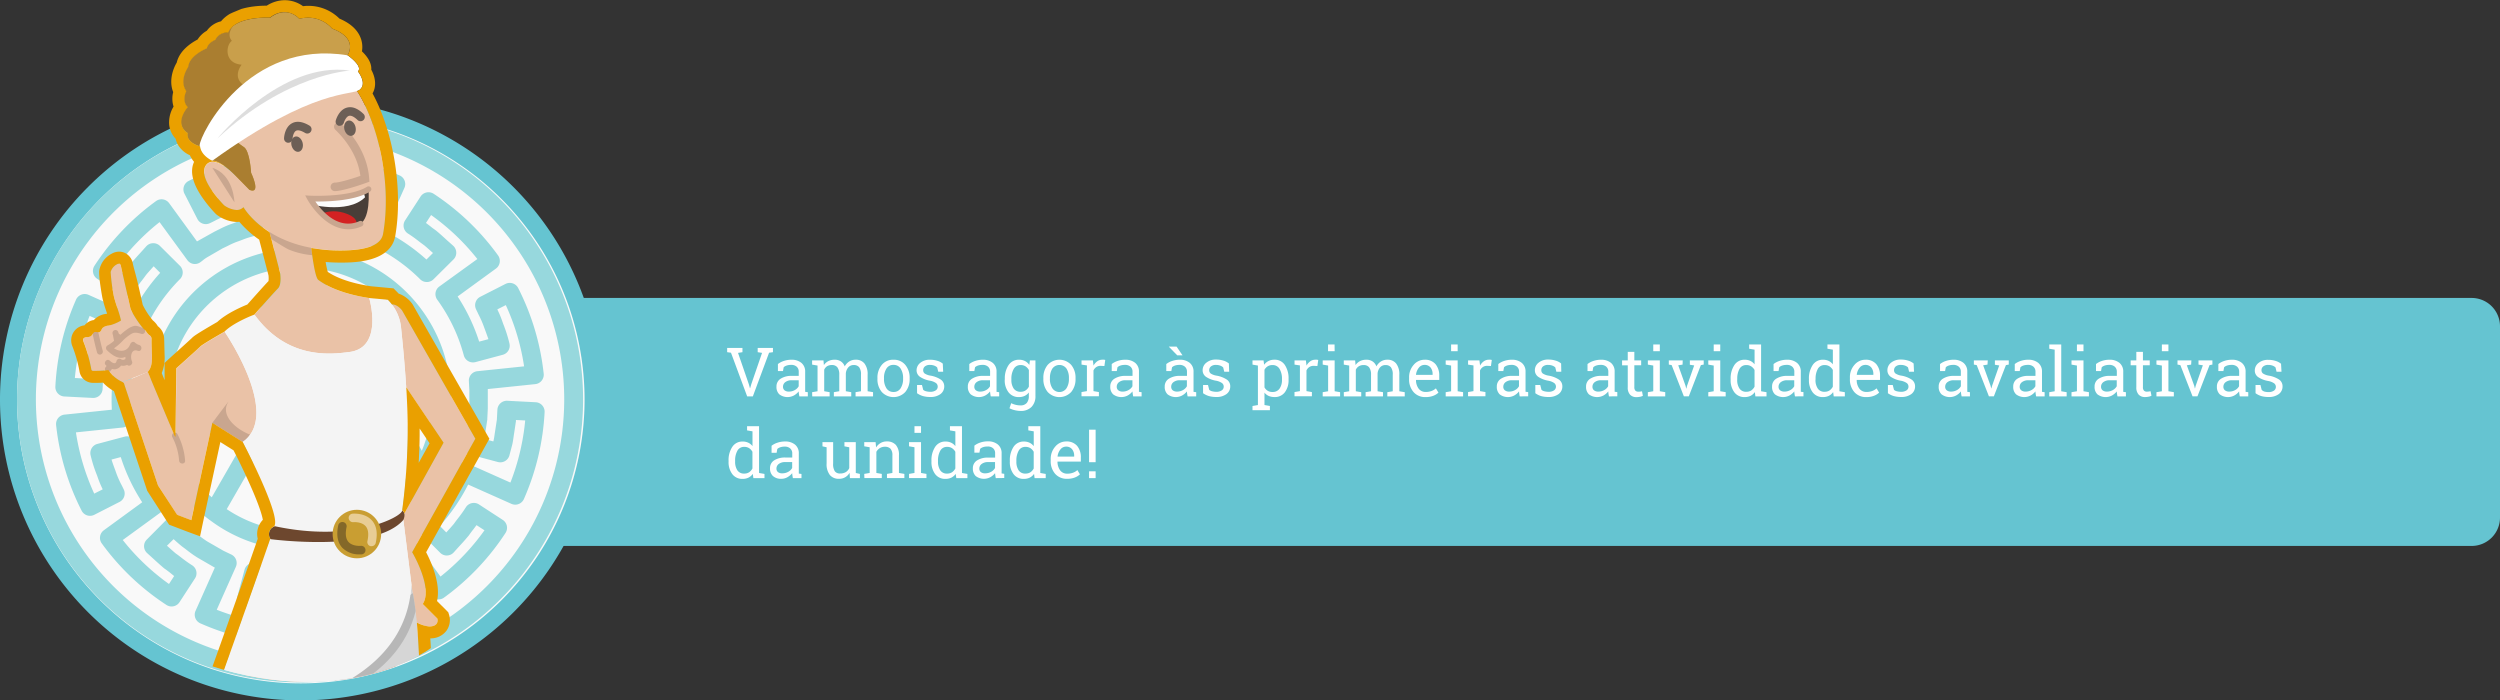 <svg id="Camada_1" data-name="Camada 1" xmlns="http://www.w3.org/2000/svg" xmlns:xlink="http://www.w3.org/1999/xlink" viewBox="0 0 881 246.82"><rect x="0" y="0" width="881" height="246.82" fill="#333333" stroke="none"/><defs><style>.cls-1{fill:none;}.cls-2{fill:#65c4d1;}.cls-3{fill:#f9f9f9;}.cls-4{fill:#97d8dd;}.cls-5{clip-path:url(#clip-path);}.cls-6{fill:#eac2a7;}.cls-7{fill:#c9a68f;}.cls-8{fill:#d6aa8b;}.cls-9{fill:#d6d6d6;}.cls-10{fill:#c99f4b;}.cls-11{fill:#6d5f56;}.cls-12{fill:#493e38;}.cls-13{clip-path:url(#clip-path-2);}.cls-14{fill:#fcfcfc;}.cls-15{fill:#d32222;}.cls-16{fill:#f4f4f4;}.cls-17{clip-path:url(#clip-path-3);}.cls-18{fill:#b7b7b7;}.cls-19{fill:#6d472e;}.cls-20{fill:#c99e32;}.cls-21{clip-path:url(#clip-path-4);}.cls-22{fill:#aa7e30;}.cls-23{fill:#fff;}.cls-24{fill:#ddd;}.cls-25{fill:#846829;}.cls-26{fill:#e8cd95;}.cls-27{fill:#eaa000;}</style><clipPath id="clip-path"><path class="cls-1" d="M151.82,228.4s-31.17,23.68-83.39,4.23S16.22,63.71,16.22,63.71c-.54,1.42,33.23-44.54,45.58-48.34C65.44,14.25,84.3-.38,100.33,0c22.29.54,48,16.32,48,31.31,0,23,27.87,126.38,27.87,126.38s11.71,45.33,5.86,48.78"/></clipPath><clipPath id="clip-path-2"><path class="cls-1" d="M109.28,70c-.25-.26,14.81.94,20.56-3.29,0,0,1.13,11.45-4,12.71C120.55,80.67,114.46,78.55,109.28,70Z"/></clipPath><clipPath id="clip-path-3"><path class="cls-1" d="M117.8,239.53c3.5,6.94,28.09,8.4,30.13,9.05,0,0,.64-27.86-3.28-43.5S117.8,239.53,117.8,239.53Z"/></clipPath><clipPath id="clip-path-4"><path class="cls-1" d="M87.9,66.9c4.33,1.79.59-6,.59-6s-.41-7.8-2.61-9.12a31.79,31.79,0,0,1-4.82-3.94l11.09-7.6L122.44,19.5s4.18-5.83-5.39-9.42a11.36,11.36,0,0,0-11.58-3.44s-4.19-5-10.25-.41c0,0-12.18-.71-15,5.27A4.54,4.54,0,0,0,75.78,14s-2.54,1-3,3c0,0-6.17,2.43-6.55,6.54,0,0-3.36,4.71-.67,8.52,0,0-1.78,3.35.52,5.65,0,0-5.15,5.64,0,9.16,0,0-1.27,3.66,6.28,5.16l2.25,4.63s2.16-1,8.37,5.23Z"/></clipPath></defs><title>3-intro</title><path class="cls-2" d="M871,192.39H152V105H871a10,10,0,0,1,10,10v67.36A10,10,0,0,1,871,192.39Z"/><circle class="cls-3" cx="106" cy="140.82" r="103"/><path class="cls-2" d="M106,40.82a100,100,0,1,1-100,100,100,100,0,0,1,100-100m0-6a106,106,0,1,0,106,106,106.12,106.12,0,0,0-106-106Z"/><path class="cls-4" d="M105.74,41a99.74,99.74,0,1,0,99.74,99.74A99.73,99.73,0,0,0,105.74,41Zm0,192.82a93.09,93.09,0,1,1,93.09-93.08A93.08,93.08,0,0,1,105.74,233.82Z"/><path class="cls-4" d="M152.81,68.28a3.33,3.33,0,0,0-4.61,1l-5.43,8.37a3.32,3.32,0,0,0,1,4.65,42.72,42.72,0,0,1,3.73,2.66c.75.57,1.5,1.14,2.08,1.55,1,.85,2,1.75,3,2.65l-2.3,2.3a66.67,66.67,0,0,0-14.57-10l6.8-15.24a3.32,3.32,0,0,0-1.69-4.4,86.89,86.89,0,0,0-30.63-7.29,3.3,3.3,0,0,0-3.49,3.14l-.52,10a3.33,3.33,0,0,0,3.14,3.49l3.5.17,3.73.57,1.44.22c.72.1,1.44.21,2.07.35l.45.12-.87,3.25a67.61,67.61,0,0,0-17.61-1.42l-1.72-16.64a3.31,3.31,0,0,0-3.66-3,85.73,85.73,0,0,0-30.2,9,3.32,3.32,0,0,0-1.45,4.47l4.54,8.88A3.32,3.32,0,0,0,74,78.63c.67-.31,1.33-.63,2-1a34.31,34.31,0,0,1,4.75-2l.85-.32c1-.37,2-.73,2.93-1l.86,3.22c-.82.27-1.61.57-2.4.86l-.79.3a32.12,32.12,0,0,0-4.72,2c-.57.28-1.14.57-2,1L69.8,84.86l-.38.21L59.61,71.6a3.35,3.35,0,0,0-2.17-1.33,3.3,3.3,0,0,0-2.47.6,86.52,86.52,0,0,0-21.69,22.8,3.33,3.33,0,0,0,1,4.6l8.36,5.44a3.31,3.31,0,0,0,2.55.45,3.27,3.27,0,0,0,2.1-1.51q1.23-1.92,2.65-3.72c.58-.75,1.15-1.51,1.56-2.09.85-1,1.75-2,2.65-3l2.3,2.3a66.28,66.28,0,0,0-10,14.57L31.2,103.9a3.34,3.34,0,0,0-4.4,1.69,86.94,86.94,0,0,0-7.29,30.64,3.34,3.34,0,0,0,3.15,3.49l10,.51a3.3,3.3,0,0,0,3.49-3.14l.18-3.5.56-3.73c.09-.47.16-1,.22-1.44.11-.72.21-1.44.35-2.06l.12-.46,3.25.87a67.61,67.61,0,0,0-1.42,17.61l-16.64,1.73a3.33,3.33,0,0,0-3,3.65,86.8,86.8,0,0,0,9,30.21,3.34,3.34,0,0,0,1.94,1.65,3.28,3.28,0,0,0,2.53-.21l8.88-4.53a3.32,3.32,0,0,0,1.51-4.36c-.31-.66-.63-1.31-1-2a34.73,34.73,0,0,1-2-4.78l-.33-.88c-.37-1-.72-2-1-2.91l3.26-.87A65.78,65.78,0,0,0,50.11,177L36.6,186.86a3.32,3.32,0,0,0-.73,4.65,86.47,86.47,0,0,0,22.8,21.68,3.32,3.32,0,0,0,4.6-1l5.44-8.36a3.32,3.32,0,0,0-1.06-4.66c-1.28-.82-2.53-1.7-3.73-2.65-.74-.58-1.49-1.15-2.08-1.56-1-.85-2-1.75-3-2.65L61.18,190c.89.81,1.81,1.63,2.92,2.54.64.46,1.27.94,1.9,1.43a39.8,39.8,0,0,0,3.71,2.6L75.64,200l.08,0-6.81,15.27a3.29,3.29,0,0,0-.07,2.54,3.34,3.34,0,0,0,1.75,1.85A87,87,0,0,0,101.23,227h.17a3.33,3.33,0,0,0,3.32-3.16l.51-9.95a3.32,3.32,0,0,0-3.14-3.5l-3.49-.17-3.73-.57-1.44-.22c-.72-.1-1.44-.21-2.07-.35l-.46-.12.88-3.25a67.57,67.57,0,0,0,17.6,1.42l1.73,16.64a3.31,3.31,0,0,0,3.65,3,85.57,85.57,0,0,0,30.21-9,3.32,3.32,0,0,0,1.45-4.47l-4.54-8.88a3.32,3.32,0,0,0-4.35-1.51c-.67.31-1.33.64-2,1a34.31,34.31,0,0,1-4.75,2l-.85.32c-1,.37-2,.73-2.93,1.05l-.88-3.26A65.23,65.23,0,0,0,142,196.36l9.83,13.51a3.32,3.32,0,0,0,4.64.73,86.32,86.32,0,0,0,21.68-22.8,3.32,3.32,0,0,0-1-4.6l-8.36-5.44a3.32,3.32,0,0,0-2.55-.45,3.28,3.28,0,0,0-2.1,1.51,44,44,0,0,1-2.65,3.72c-.58.75-1.15,1.51-1.56,2.09-.85,1-1.75,2-2.66,3l-2.29-2.3a66.28,66.28,0,0,0,10-14.57l15.25,6.8a3.33,3.33,0,0,0,4.39-1.69,87,87,0,0,0,7.3-30.64,3.32,3.32,0,0,0-3.15-3.48l-10-.52a3.35,3.35,0,0,0-3.49,3.14l-.18,3.5-.57,3.73c-.08.48-.15,1-.22,1.44-.1.72-.2,1.44-.35,2.06l-.11.46-3.21-.86,0-.08a23.08,23.08,0,0,0,.41-2.35c.05-.37.1-.74.17-1.15l.51-3.27c0-.11,0-.22,0-.34l.17-3.48V137.1l16.7-1.73a3.33,3.33,0,0,0,3-3.66,86.8,86.8,0,0,0-9-30.21,3.32,3.32,0,0,0-4.47-1.44l-8.88,4.53a3.33,3.33,0,0,0-1.51,4.36c.31.66.63,1.31.95,2a34.73,34.73,0,0,1,2.05,4.78l.33.88c.37,1,.73,2,1.05,2.91l-3.26.87a66.08,66.08,0,0,0-7.59-15.91l13.5-9.83a3.31,3.31,0,0,0,1.33-2.17,3.37,3.37,0,0,0-.59-2.48A86.79,86.79,0,0,0,152.81,68.28Zm2,32.69a3.34,3.34,0,0,0-.73,4.64,59.31,59.31,0,0,1,9.37,19.64,3.35,3.35,0,0,0,4.07,2.36l9.64-2.58a3.31,3.31,0,0,0,2.39-3.9,48.49,48.49,0,0,0-2.17-6.87l-.26-.72a35.41,35.41,0,0,0-1.87-4.51l3-1.51a80.26,80.26,0,0,1,6.44,21.58l-16.46,1.71a3.33,3.33,0,0,0-3,3.48l.17,3.23v6.35l-.17,3.14-.47,3.05c-.07.43-.14.87-.2,1.31s-.16,1.18-.27,1.67l-.83,3.2a3.32,3.32,0,0,0,2.36,4l9.63,2.57a3.32,3.32,0,0,0,4.08-2.38l1-3.79c.2-.89.33-1.79.46-2.69.06-.43.12-.85.2-1.33l.62-4.11,0-.51,3.27.17a80.93,80.93,0,0,1-5.21,21.89l-15.11-6.74a3.36,3.36,0,0,0-2.55-.07,3.33,3.33,0,0,0-1.85,1.76,59.41,59.41,0,0,1-12.32,18,3.33,3.33,0,0,0,0,4.7l7.05,7.05a3.26,3.26,0,0,0,2.45,1,3.32,3.32,0,0,0,2.38-1.12l1.8-2c1.16-1.25,2.31-2.5,3.53-4,.5-.71,1-1.41,1.57-2.1.37-.49.74-1,1.11-1.48l2.8,1.82a79.87,79.87,0,0,1-15.5,16.3l-9.75-13.39a3.31,3.31,0,0,0-4.64-.73,59.12,59.12,0,0,1-19.64,9.37,3.34,3.34,0,0,0-2.36,4.07l2.58,9.64a3.33,3.33,0,0,0,3.91,2.39,50.12,50.12,0,0,0,6.89-2.18l.69-.26a33.42,33.42,0,0,0,4.51-1.86l1.51,3a80.26,80.26,0,0,1-21.58,6.44l-1.71-16.46a3.3,3.3,0,0,0-3.63-3,60.77,60.77,0,0,1-21.77-1.77,3.32,3.32,0,0,0-4.07,2.35l-2.58,9.64A3.32,3.32,0,0,0,84,213a3.37,3.37,0,0,0,2,1.54l3.79,1c.89.21,1.8.34,2.7.47l1.32.2,4.11.61.51,0-.17,3.27a80.77,80.77,0,0,1-21.88-5.21l6.73-15.11a3.31,3.31,0,0,0-1.59-4.35l-2.76-1.32-5.67-3.26a32,32,0,0,1-3-2.16c-.7-.54-1.41-1.08-1.92-1.43-1-.79-1.88-1.64-2.8-2.48-.68-.63-1.37-1.26-2.07-1.87a3.33,3.33,0,0,0-4.54.15l-7,7.06a3.33,3.33,0,0,0-1,2.44,3.36,3.36,0,0,0,1.12,2.39l1.95,1.77c1.27,1.16,2.53,2.32,4,3.56.71.5,1.4,1,2.1,1.56L61.37,203l-1.82,2.8a79.82,79.82,0,0,1-16.29-15.5l13.38-9.74A3.28,3.28,0,0,0,58,178.34a3.33,3.33,0,0,0-.59-2.48A59.34,59.34,0,0,1,48,156.22a3.32,3.32,0,0,0-4.06-2.35l-9.64,2.57a3.33,3.33,0,0,0-2.39,3.91,48.45,48.45,0,0,0,2.16,6.87l.27.71a34.77,34.77,0,0,0,1.86,4.51l-3,1.51a80.51,80.51,0,0,1-6.44-21.58l16.46-1.71a3.33,3.33,0,0,0,3-3.63A61.2,61.2,0,0,1,48,125.26a3.33,3.33,0,0,0-2.35-4.08L36,118.61a3.29,3.29,0,0,0-2.53.34,3.35,3.35,0,0,0-1.55,2l-1,3.79c-.2.89-.34,1.79-.47,2.69-.06.43-.12.85-.2,1.33l-.61,4.11,0,.51-3.26-.17a80.54,80.54,0,0,1,5.2-21.89l15.12,6.74a3.31,3.31,0,0,0,4.39-1.69,59.62,59.62,0,0,1,12.33-18,3.33,3.33,0,0,0,0-4.7l-7.05-7a3.34,3.34,0,0,0-4.84.14c-.59.67-1.19,1.32-1.8,2-1.15,1.25-2.3,2.51-3.52,4-.51.71-1,1.41-1.57,2.11-.37.48-.75,1-1.12,1.47l-2.79-1.82a79.87,79.87,0,0,1,15.5-16.3L66,91.64A3.35,3.35,0,0,0,68.15,93a3.3,3.3,0,0,0,2.47-.6l.77-.58A12.74,12.74,0,0,1,73,90.67l5.44-3.15c.64-.29,1.28-.6,1.91-.91a26.19,26.19,0,0,1,3.89-1.67l1-.37a34.11,34.11,0,0,1,4.82-1.52,3.32,3.32,0,0,0,2.54-4.12L90,69.3a3.33,3.33,0,0,0-3.91-2.4,50.55,50.55,0,0,0-6.89,2.18l-.69.26A34.64,34.64,0,0,0,74,71.2l-1.52-3A80.69,80.69,0,0,1,94.11,61.8l1.7,16.46a3.31,3.31,0,0,0,3.63,3A61.2,61.2,0,0,1,121.21,83a3.34,3.34,0,0,0,2.53-.33,3.3,3.3,0,0,0,1.54-2L127.86,71a3.33,3.33,0,0,0-2.38-4.08l-3.78-1c-.9-.2-1.8-.34-2.71-.47l-1.32-.2-4.1-.61-.52,0,.17-3.27a80.84,80.84,0,0,1,21.89,5.21l-6.74,15.12a3.32,3.32,0,0,0,1.7,4.39,59.74,59.74,0,0,1,18,12.33,3.34,3.34,0,0,0,4.7,0l7.05-7a3.34,3.34,0,0,0-.14-4.84c-.66-.58-1.31-1.18-2-1.77-1.26-1.16-2.52-2.32-4-3.55-.71-.51-1.4-1-2.09-1.57l-1.48-1.12,1.81-2.79a79.61,79.61,0,0,1,16.3,15.5Z"/><path class="cls-4" d="M105.74,87.54a53.09,53.09,0,0,0-45.87,80,4,4,0,0,0,.2.35,53.87,53.87,0,0,0,13.56,15.17c.09.06.14.14.23.2l.07,0a52.79,52.79,0,0,0,63.6,0l.09,0c.09-.06.14-.14.22-.2a53.56,53.56,0,0,0,13.56-15.17,2.5,2.5,0,0,0,.21-.35,53.09,53.09,0,0,0-45.87-80Zm-6,7.08L62.84,158.8a46.5,46.5,0,0,1,36.9-64.18ZM79.9,179.42l25.84-44.92,25.84,44.92a46.4,46.4,0,0,1-51.68,0Zm56.95-4.17-26.79-46.57a5,5,0,0,0-8.65,0L74.62,175.25a46.7,46.7,0,0,1-8.09-9.53l39.21-68.19,7.6,13.18.15.3,31.45,54.71a46.7,46.7,0,0,1-8.09,9.53Zm11.78-16.45L119.41,108c0-.1-.1-.2-.15-.3l-7.52-13a46.5,46.5,0,0,1,36.89,64.17Z"/><g class="cls-5"><path class="cls-6" d="M94.51,79.83l4.26,16.38s.68,4-.78,5.49-8.3,9.2-8.3,9.2l-3.81,7.51L108,131l26.35-7.06-.78-18.51s-13.5-.86-21.36-6.76C110.63,97.48,109.32,84,109.32,84Z"/><path class="cls-7" d="M110,89.93c-.41-3-.75-6.06-.75-6.06L94.48,79.72l1.19,4.56s4.64,3,6.08,3.66A27.94,27.94,0,0,0,110,89.93Z"/><path class="cls-6" d="M82.23,115.14s-10.56,6-11.53,6.94-8.52,7.73-8.52,7.73l-.29,24.52L52.09,131l-8.52,3.78L55.7,171.1l6.68,10.34,5,1.9L74.84,149l10.7,6.71,13.12-9.59-9.42-23.48-4-8.82Z"/><path class="cls-6" d="M43.21,134.63a11.49,11.49,0,0,1-5-4.21,42.19,42.19,0,0,1-5.27.27,1,1,0,0,1-.48-.1.88.88,0,0,1-.27-.59,52.12,52.12,0,0,0-2.72-9.56,1.44,1.44,0,0,1-.16-.84c.11-.51.71-.75,1.24-.79A3.1,3.1,0,0,0,32,118.5c.58-.4.75-1.29,1.42-1.51s1.14.19,1.66,0,.67-.91,1-1.37a3.64,3.64,0,0,1,2.27-.9,16,16,0,0,0,4-1.61.36.36,0,0,0,.23-.2.45.45,0,0,0,0-.23c-.62-2.87-1.92-5.74-2.53-8.61a65.76,65.76,0,0,1-1.05-8.22,4.36,4.36,0,0,1,2.28-2.76,1,1,0,0,1,.85-.12,1.17,1.17,0,0,1,.5.89c.69,3.2,2.58,11.32,3.27,14.52.44,2,4.14,7.15,4.93,7.74s.9,1.36,1.8,2a1.56,1.56,0,0,1,.78,1.54l.13,5.42c.06,2.11,0,4.47-1.47,6Z"/><path class="cls-7" d="M50.58,115.65c-1.1-.3-2.15-1-3.33-.79a7.3,7.3,0,0,0-2.71,1.4c-2.39,1.63-4.1,4.13-6.66,5.48a1.07,1.07,0,0,0-.21,1.66c1.46,1.42,3.58,3.1,5.76,2.62a6.72,6.72,0,0,0,4.5-4.21l-1.55.63a8.4,8.4,0,0,0,2.19,1.17c1.27.49,1.8-1.53.56-2-4.14-1.67-5.86,3.74-4.46,6.72.58,1.22,2.4.15,1.82-1.07-.65-1.39-.29-4.57,2.08-3.62l.56-2a4.84,4.84,0,0,1-1.68-1c-.6-.45-1.34.06-1.55.63-1.26,3.34-4.65,2.7-6.74.66l-.22,1.65a21.56,21.56,0,0,0,4.61-3.81,17.24,17.24,0,0,1,2.66-2.07c1.27-.79,2.45-.37,3.81,0a1.06,1.06,0,0,0,.56-2Z"/><path class="cls-7" d="M42.19,119.67l-.49-2.45-2,.56a2.8,2.8,0,0,0,1.55,1.9,1.09,1.09,0,0,0,1.44-.38,1.06,1.06,0,0,0-.38-1.44.86.86,0,0,1-.58-.64,1.05,1.05,0,1,0-2,.56l.49,2.45a1.06,1.06,0,0,0,1.29.74,1.08,1.08,0,0,0,.74-1.3Z"/><path class="cls-6" d="M85.8,73s8.57,15.24,34.13,15.25c10.58,0,14.51-2.47,15.1-5.9,3.75-21.58-4.22-48.87-15.28-57.2C110,17.87,75.63,45.52,75.63,45.52L83,62s-7.48-8.07-10.47-3.58,6.51,14,6.51,14S83.26,75.57,85.8,73Z"/><path class="cls-6" d="M136.9,107.61c2.54-1.35,4.82,1.82,4.82,1.82l25.8,45.17-22.27,40s7.48,12.56,3.74,18.25l5.16,5.15s.82,2.77-2.92,2.77-12.56-6.58-12.56-6.58l1-28.16,16.62-30-15.27-22.71-4.77-4.23S132.16,110.12,136.9,107.61Z"/><path class="cls-6" d="M110.1,234,88.49,288.2s-2.78,10.27-6.09,13.57a145.88,145.88,0,0,1-8.19,23.67c-5.6,12.56-8.07,29.83-8.07,29.83s5.1,13,4.48,18.78c0,0,4.88,6.73,2.92,10.6s-9.64,1.57-9.64,1.57-12.85,1.68-14.75-1.51,2.41-11.78,2.41-11.78-.62-6.84,1.63-8.41a27.91,27.91,0,0,0,4.93-5.38s-.84-2.24,1.51-5.27,5.84-22.45,5.84-25-3.14-21.54,7.32-29c0,0,2.54-51.59,9.72-58.77s27.59-11.44,27.59-11.44Z"/><path class="cls-8" d="M110.1,234l-6.91,17.32s-9.56,4.27-12,4.87c-1.8.44-14.59,4.39-14.16,1.81,1.34-8.06,3.2-14.66,5.45-16.92,7.18-7.18,27.59-11.44,27.59-11.44Z"/><path class="cls-6" d="M117.8,226s18.09,68.34,19.44,71.48-5.72,9.23,6.62,52.52c0,0-.79,5.72-1.91,7.74s-3.7,7.17-.45,9,13.8,10.76,18.28,11.55,12.9-3.14,12.9-3.14,4.49-1.68,3.08-3.08c0,0-4.09-.17-5.44-1.52s-16.59-13.34-16.59-13.34-4.71-6.06-4.71-6.47-3.37-53.65-3.37-53.65,1.24-3.36,0-10.2-.63-49.94-.63-49.94Z"/><path class="cls-8" d="M117.8,226l5.52,20.76c.49,1.81,21.58,3.28,21.58,3.28l.12-13.12Z"/><path class="cls-9" d="M117.8,239.53c3.5,6.94,28.09,8.4,30.13,9.05,0,0,.64-27.86-3.28-43.5S117.8,239.53,117.8,239.53Z"/><path class="cls-10" d="M87.9,66.9c4.33,1.79.59-6,.59-6s-.41-7.8-2.61-9.12a31.79,31.79,0,0,1-4.82-3.94L122.44,19.5s4.18-5.83-5.39-9.42a11.36,11.36,0,0,0-11.58-3.44s-4.19-5-10.25-.41c0,0-12.18-.71-15,5.27A4.54,4.54,0,0,0,75.78,14s-2.54,1-3,3c0,0-6.17,2.43-6.55,6.54,0,0-3.36,4.71-.67,8.52,0,0-1.78,3.35.52,5.65,0,0-5.15,5.64,0,9.16,0,0-1.27,3.66,6.28,5.16l2.25,4.63s2.16-1,8.37,5.23Z"/><path class="cls-7" d="M118,67.35a1.5,1.5,0,0,1,0-3c1.56,0,6-1.32,9-2.37-1-7.67-5.86-13.41-8.79-16.21a1.5,1.5,0,1,1,2.07-2.17c3.39,3.24,9.17,10.06,9.82,19.31l.08,1.13-1.07.38C128.31,64.72,120.9,67.35,118,67.35Z"/><ellipse class="cls-11" cx="104.69" cy="50.79" rx="2.01" ry="2.75" transform="translate(-9.22 27.04) rotate(-14.1)"/><path class="cls-11" d="M101.6,50.31h-.07a1.5,1.5,0,0,1-1.43-1.56c0-.4.24-3.93,2.8-5.31,1.66-.9,3.73-.62,6.16.83a1.5,1.5,0,1,1-1.54,2.58c-1.41-.85-2.54-1.12-3.19-.77-.85.45-1.2,2.08-1.23,2.8A1.51,1.51,0,0,1,101.6,50.31Z"/><ellipse class="cls-11" cx="123.33" cy="45.16" rx="2.01" ry="2.75" transform="translate(-7.29 31.42) rotate(-14.1)"/><path class="cls-11" d="M119.72,44.32a1.74,1.74,0,0,1-.39,0,1.51,1.51,0,0,1-1-1.85c.1-.38,1.11-3.77,3.91-4.54,1.82-.51,3.78.23,5.82,2.18a1.5,1.5,0,1,1-2.07,2.17c-1.19-1.14-2.24-1.66-3-1.46-.93.26-1.64,1.79-1.82,2.45A1.51,1.51,0,0,1,119.72,44.32Z"/><path class="cls-12" d="M109.28,70c-.25-.26,14.81.94,20.56-3.29,0,0,1.13,11.45-4,12.71C120.55,80.67,114.46,78.55,109.28,70Z"/><g class="cls-13"><path class="cls-14" d="M108.29,71.76s14.09,4,20.35-2.24l-.78-2.85-20.65,1.39Z"/><path class="cls-15" d="M110.77,76.92s4.53-4.38,11.74-1.46,0,8.19,0,8.19Z"/></g><path class="cls-7" d="M122.74,80.8c-8.55,0-14.27-10.24-14.34-10.36l-.86-1.58,1.79.1c.14,0,13.93.67,20-3.14a1,1,0,0,1,1.38.31,1,1,0,0,1-.32,1.38c-5.23,3.3-15.12,3.56-19.26,3.5,2.21,3.24,8,10.2,15.47,6.95a1,1,0,1,1,.79,1.83A11.38,11.38,0,0,1,122.74,80.8Z"/><path class="cls-7" d="M82.62,71.31s-.22-9.81-7.79-12.17"/><path class="cls-7" d="M74.84,149s6.47-8.67,5.62-7.35C75.72,149,92.58,157.47,96.53,153a10.11,10.11,0,0,1-11,2.79Z"/><path class="cls-16" d="M89.69,110.9s-7.18,2.65-10.53,6c0,0,20.14,29.2,6.38,38.85,0,0,12.67,24.2,11.33,29.14S73,252.66,73,252.66s69.53-1.24,72-46.7l-3.29-26.17a219.42,219.42,0,0,0,1.94-26.53c.14-12.78-1.25-27.45-2.28-37.47a16.13,16.13,0,0,0-4.72-10.16l-6.54-.61s5.16,17.32-6.8,19C116.89,124.86,101.35,126.94,89.69,110.9Z"/><g class="cls-17"><path class="cls-18" d="M75.6,254.36s69.53-1.24,72-46.7Z"/></g><path class="cls-16" d="M89.69,110.9s-7.18,2.65-10.53,6c0,0,20.14,29.2,6.38,38.85,0,0,12.67,24.2,11.33,29.14S73,252.66,73,252.66s69.53-1.24,72-46.7l-3.29-26.17a219.42,219.42,0,0,0,1.94-26.53c.14-12.78-1.25-27.45-2.28-37.47a16.13,16.13,0,0,0-4.72-10.16l-6.54-.61s5.16,17.32-6.8,19C116.89,124.86,101.35,126.94,89.69,110.9Z"/><path class="cls-19" d="M95.32,190s36.66,4.88,46.83-6.78c0,0,1.11-2.3-.42-3.39.22,2.16-17.22,11.55-44.86,5.61A3,3,0,0,0,95.32,190Z"/><circle class="cls-20" cx="125.77" cy="188.2" r="8.55"/><g class="cls-21"><path class="cls-22" d="M85.17,22.79s-3.67,4.45,1,7.42c1.63,1-4.83,6-4.83,6L78.73,50.9a19.49,19.49,0,0,1,5.61-1.35l11.8,13.52L88.57,67.8,64.42,51.52,48.34,20.47,69.05,1.67,91.71-3.61l-4,7.89s-9.62,5.88-6,10.11C79.48,16,79,22.36,85.17,22.79Z"/></g><path class="cls-23" d="M74.7,56.73s-4.34-1.94-4.34-5.53,16.9-37.53,52.19-31.7c0,0,5.46,3.81,3.59,5.68,0,0,3.36,4.18.67,6.42S111,30.56,74.7,56.73Z"/><path class="cls-24" d="M76.61,48.81s22.58-27.52,46.72-23.93C123.33,24.88,100.83,26.09,76.61,48.81Z"/><path class="cls-25" d="M126.72,195.37a8.3,8.3,0,0,1-6.14-2.38c-1.65-1.84-2.11-4.5-1.37-7.92a1.5,1.5,0,0,1,2.93.63c-.52,2.42-.3,4.19.66,5.27,1.46,1.64,4.31,1.39,4.34,1.39a1.5,1.5,0,0,1,.31,3A6.06,6.06,0,0,1,126.72,195.37Z"/><path class="cls-26" d="M130.94,192.48a1.65,1.65,0,0,1-.32,0,1.5,1.5,0,0,1-1.14-1.79c.53-2.41.32-4.19-.64-5.27-1.45-1.65-4.3-1.42-4.33-1.41a1.51,1.51,0,0,1-1.63-1.36,1.49,1.49,0,0,1,1.34-1.63c.18,0,4.38-.4,6.86,2.4,1.63,1.84,2.08,4.51,1.32,7.92A1.49,1.49,0,0,1,130.94,192.48Z"/><path class="cls-7" d="M38.54,131a2.34,2.34,0,0,0,0-4c-.95-.72-2.18.88-1.27,1.65s2.14,1.71,3.53,1.45a3,3,0,0,0,2.3-2.35l-1.55.63a3.35,3.35,0,0,0,3.43.11c1.21-.61.15-2.43-1.06-1.82a1.17,1.17,0,0,1-1.3-.11,1.06,1.06,0,0,0-1.55.63c-.3,1.5-1.62.57-2.31,0l-1.28,1.66-.05.35c-1.1.77,0,2.59,1.07,1.82Z"/><path class="cls-7" d="M32.61,117.53c.49,2.28,1,4.55,1.63,6.81a1.05,1.05,0,0,0,2-.56q-.89-3.39-1.63-6.81c-.28-1.32-2.32-.76-2,.56Z"/><path class="cls-7" d="M60.73,154.05a21,21,0,0,1,2.39,8.29c.11,1.34,2.21,1.35,2.11,0A23.75,23.75,0,0,0,62.55,153c-.63-1.2-2.45-.14-1.82,1.06Z"/><path class="cls-27" d="M100.31,4.28a7.27,7.27,0,0,1,5.16,2.36,12.29,12.29,0,0,1,3.12-.41,11.37,11.37,0,0,1,8.46,3.85c9.31,3.48,5.61,9.09,5.4,9.4l.1,0s5.46,3.81,3.59,5.68c0,0,3.36,4.18.67,6.42a2.84,2.84,0,0,1-1,.49C133.49,44,138.05,65,135,82.38c-.59,3.43-4.52,5.9-15.09,5.9h0a55.63,55.63,0,0,1-10.22-.91c.1.81.21,1.69.33,2.56h0c.53,3.78,1.3,8.07,2.15,8.71,5.39,4,13.43,5.72,17.95,6.38l6.54.61a16.27,16.27,0,0,1,1.46,1.65h.07c2,0,3.52,2.15,3.52,2.15l25.8,45.17-22.27,40s7.48,12.56,3.74,18.25l5.16,5.15s.82,2.77-2.92,2.77a11.22,11.22,0,0,1-4.33-1.41,282,282,0,0,1,1,29.27,26.08,26.08,0,0,0-3-.45l0,1.91h0c-.08,13.27,0,32.45.75,36.82,1.24,6.84,0,10.2,0,10.2S149,350.3,149,350.71s4.71,6.47,4.71,6.47,6.23,4.9,11.07,8.79h0a14.16,14.16,0,0,1,4.06,1.71,3.92,3.92,0,0,1,1.22,2.55c.33.22.86.58,1.47,1a15.87,15.87,0,0,0,4.21.79c.67.66,0,1.39-.87,2,.49.51.78,1,.7,1.26-.32,1.17-4.83,5.92-13,5.92-.46,0-.93,0-1.41-.05-8.56-.56-20.43-9.68-21.41-12.23a7.56,7.56,0,0,1,.13-5.12c0-2.16,1.31-4.76,2-6.05,1.12-2,1.91-7.74,1.91-7.74-12.34-43.29-5.27-49.38-6.62-52.52-.91-2.12-9.41-33.8-14.86-54.27a14.18,14.18,0,0,1-2.82-1.66,88.13,88.13,0,0,1-14.8,5.87l-1.57,3.92L88.49,288.2s-2.78,10.27-6.09,13.57a145.88,145.88,0,0,1-8.19,23.67c-5.6,12.56-8.07,29.83-8.07,29.83s4,10.2,4.49,16.57c4.72,6.47,9,14.46,3.34,16.81a32.31,32.31,0,0,1-12.24,2.16c-6.79,0-12.87-1.59-14.29-3-2.28-2.28,4.19-19.55,4.19-19.55.2-1.57.64-3.09,1.56-3.73a27.91,27.91,0,0,0,4.93-5.38s-.84-2.24,1.51-5.27,5.84-22.45,5.84-25-3.14-21.54,7.32-29c0,0,1.2-24.28,4.27-41.85h0c.33-2,.69-3.89,1.09-5.67-3.21.27-5.14.31-5.14.31s16.8-46.9,22.24-62.85a2.94,2.94,0,0,1,1.44-4.33q.12-.37.18-.6c1.34-4.94-11.33-29.14-11.33-29.14L74.84,149l-7.42,34.31-5-1.9L55.7,171.1,43.57,134.75l-.36-.12a11.49,11.49,0,0,1-5-4.21,41.58,41.58,0,0,1-4.74.27H32.9a1,1,0,0,1-.48-.1.88.88,0,0,1-.27-.59,52.12,52.12,0,0,0-2.72-9.56,1.44,1.44,0,0,1-.16-.84c.11-.51.71-.75,1.24-.79A3.1,3.1,0,0,0,32,118.5c.58-.4.75-1.29,1.42-1.51a1.27,1.27,0,0,1,.34,0c.3,0,.63.09.93.09a1,1,0,0,0,.39-.07c.54-.22.67-.91,1-1.37a3.64,3.64,0,0,1,2.27-.9,16,16,0,0,0,4-1.61.36.36,0,0,0,.23-.2.45.45,0,0,0,0-.23c-.62-2.87-1.92-5.74-2.53-8.61a65.76,65.76,0,0,1-1.05-8.22,4.36,4.36,0,0,1,2.28-2.76,1.21,1.21,0,0,1,.57-.17.66.66,0,0,1,.28,0,1.17,1.17,0,0,1,.5.89c.69,3.2,2.58,11.32,3.27,14.52.44,2,4.14,7.15,4.93,7.74s.9,1.36,1.8,2a1.56,1.56,0,0,1,.78,1.54c0,1.81.09,3.61.13,5.42.06,2.11,0,4.47-1.47,6h0l9.7,23.1-.19-.65c.09.16.17.34.26.51l.28-24.22s7.55-6.76,8.52-7.73c.63-.63,5.26-3.35,8.46-5.19h0c3.35-3.34,10.53-6,10.53-6s6.84-7.74,8.3-9.2.78-5.49.78-5.49L95,81.82C88.41,77.66,85.8,73,85.8,73a3.33,3.33,0,0,1-2.44,1A8.6,8.6,0,0,1,79,72.36s-9.5-9.5-6.51-14A2.82,2.82,0,0,1,75,57c2,0,4.28,1.61,5.92,3-3.36-2.94-5.16-3.34-5.9-3.34l-.22,0-.06,0,0,0-.06,0,0-.07c-.7-.35-3.88-2.1-4.16-5-5.36-1.68-4.33-4.67-4.33-4.67-5.15-3.52,0-9.16,0-9.16-2.3-2.3-.52-5.65-.52-5.65-2.69-3.81.67-8.52.67-8.52.38-4.11,6.55-6.54,6.55-6.54.48-2.06,3-3,3-3a4.5,4.5,0,0,1,4.15-2.56,2.47,2.47,0,0,1,.34,0C82.5,6.66,90.89,6.2,94,6.2c.74,0,1.19,0,1.19,0a8.39,8.39,0,0,1,5.09-1.95M142.48,181l13.84-25-13.16-19.57c.35,5.61.57,11.39.51,16.83a219.42,219.42,0,0,1-1.94,26.53,1.85,1.85,0,0,1,.75,1.17m27.27,189h0M100.31.07h0A11.9,11.9,0,0,0,94,2c-4.6,0-12.21.79-16.11,5.51a8.5,8.5,0,0,0-5,3.32,9.25,9.25,0,0,0-3.26,3.1c-2.35,1.23-6.37,3.89-7.35,8.13-1.46,2.47-2.77,6.53-1.25,10.41a9.36,9.36,0,0,0,.13,5.1A10.74,10.74,0,0,0,59.62,44,8.49,8.49,0,0,0,61.9,48.9a7.68,7.68,0,0,0,.63,1.81,9.23,9.23,0,0,0,4.39,4,9.93,9.93,0,0,0,1.47,2.33c-1.51,3.28-.59,7.42,2.75,12.33A45.81,45.81,0,0,0,76,75.34l.21.2.23.18a12.52,12.52,0,0,0,6.9,2.5,8.1,8.1,0,0,0,1-.06,35.71,35.71,0,0,0,7,6.29l3.28,12.6a8.73,8.73,0,0,1,0,2c-1.63,1.69-5.76,6.35-7.46,8.26-2.23.9-7.36,3.17-10.59,6.15-7.79,4.5-8.43,5.14-8.9,5.61-.65.64-5.47,5-8.35,7.58L58,127.91l0,1.85,0,4.21-1-2.48a14.85,14.85,0,0,0,1-6.5l-.14-5.42a6,6,0,0,0-.65-2.76,5.89,5.89,0,0,0-1.68-1.93.56.56,0,0,0,0-.08,7.73,7.73,0,0,0-1.68-1.9,27.52,27.52,0,0,1-3.55-5.48c-.36-1.63-1-4.49-1.64-7.26S47.17,94.53,46.83,93A5.14,5.14,0,0,0,44,89.13a4.79,4.79,0,0,0-2-.45,5.37,5.37,0,0,0-2.6.7,8.34,8.34,0,0,0-4.44,6c-.24,2.2,1.1,9.49,1.12,9.56a41.93,41.93,0,0,0,1.39,4.76c.09.29.19.57.28.86l-.1,0-.28.05a7,7,0,0,0-4.3,2.17,4.66,4.66,0,0,0-.84.19,5.3,5.3,0,0,0-2.45,1.68,5.28,5.28,0,0,0-4.56,4.07A5.47,5.47,0,0,0,25.5,122a47.81,47.81,0,0,1,2.5,8.78,4.81,4.81,0,0,0,4.84,4.14h.59c1,0,1.91,0,2.87-.09a15.77,15.77,0,0,0,3.85,3l11.56,34.61.16.51.29.44,6.67,10.35.76,1.16,1.3.49,5,1.91L70.5,189l1-4.77,6.15-28.45,4.64,2.91c1,1.88,3.12,6.17,5.23,10.81,3.86,8.5,4.86,12.22,5.11,13.69A7.07,7.07,0,0,0,91,185.86a7,7,0,0,0-.17,4C85,206.73,69.2,250.78,69,251.23L67,257l6-.11-.06.36-.13.61v.09c-2.54,14.88-3.77,33.83-4.11,39.84-9.34,8.44-8,24.41-7.53,29.85,0,.48.09,1.09.09,1.27-.07,2.79-3.39,19.81-5,22.45a11,11,0,0,0-2.5,6.59,18.71,18.71,0,0,1-3,3.14c-1.73,1.21-2.79,3.22-3.25,6.14-.45,1.25-1.78,5-2.9,8.84-2.46,8.53-2.51,12.38-.16,14.73,2.92,2.91,11,4.24,17.27,4.24a36.44,36.44,0,0,0,13.86-2.48,8.29,8.29,0,0,0,5-5.43c1.16-4.19-.69-9.55-5.83-16.81-.69-5.59-3.23-12.77-4.24-15.49.63-3.85,3.07-17.52,7.59-27.65a152,152,0,0,0,8.19-23.39c3.3-4.17,5.64-12,6.25-14.22l14.61-36.64.82-2.07a92.26,92.26,0,0,0,11-4.28c11.57,43.39,13.71,50.52,14.28,52.12,0,.31-.12.83-.19,1.27-.86,5.11-2.84,17,6.56,50.33a27.47,27.47,0,0,1-1.29,5.41,18.27,18.27,0,0,0-2.54,7.35,11.54,11.54,0,0,0,.13,7.38c1.31,3.43,7.61,7.68,9.51,8.9,3.25,2.08,9.59,5.63,15.55,6,.56,0,1.13.06,1.69.06,9.71,0,16.16-5.78,17-9a4.42,4.42,0,0,0,.15-1.69,4.8,4.8,0,0,0,.42-1.59,5,5,0,0,0-1.48-4l-1.16-1.17-1.64-.06a14.4,14.4,0,0,1-2.21-.31,7.36,7.36,0,0,0-2.17-3.07,14.38,14.38,0,0,0-4.78-2.3c-4-3.18-8.65-6.87-10-8-1.36-1.75-2.85-3.73-3.58-4.76-.18-3.09-.85-13.82-3.26-51.91.42-1.74,1-5.52-.1-11.4-.25-1.38-.8-7.32-.7-32.74l2.92.92.13-5.61c0-.54.25-11.59-.57-23.75a6.89,6.89,0,0,0,5.65-2.64,6.37,6.37,0,0,0,1-5.54l-.31-1-.75-.76-3.22-3.21c1.35-5.95-1.84-13.35-3.84-17.2l21.13-37.91,1.16-2.08-1.18-2.06-25.8-45.17-.11-.19-.13-.18a10.12,10.12,0,0,0-4.76-3.56c-.24-.26-.48-.51-.73-.76l-1.07-1.08-1.51-.14-6.44-.6c-3.8-.56-10.57-1.93-15.22-5.06a31.45,31.45,0,0,1-.75-3.49c1.73.14,3.49.21,5.27.21,4.37,0,17.63,0,19.26-9.39,2.79-16.09-.56-36.55-8-50.23,1.47-2.57,1-5.71-.45-8.36a6.43,6.43,0,0,0,0-.76c-.19-2.21-1.7-4.19-3.29-5.7a9,9,0,0,0-.28-4.22c-1-3.12-3.55-5.58-7.65-7.32a15.47,15.47,0,0,0-12.83-4.38A11,11,0,0,0,100.31.07Zm47.23,163.07c.18-3.06.31-6.37.34-9.84,0-.74,0-1.51,0-2.29l3.5,5.2-3.85,6.93Z"/><polyline class="cls-6" points="43.21 134.63 43.79 134.97 52.71 131.34"/></g><path class="cls-23" d="M261.64,124.11l-1.56.25,3.82,11.08.38,1.35h.07l.39-1.35,3.81-11.09-1.54-.24v-1.49h5.38v1.49l-1.37.19-5.72,15.39h-2L257.6,124.3l-1.35-.19v-1.49h5.39Z"/><path class="cls-23" d="M281.7,139.69c-.07-.35-.13-.66-.17-.93s-.06-.55-.08-.82a5.51,5.51,0,0,1-1.67,1.42,4.77,4.77,0,0,1-5.15-.4,3.53,3.53,0,0,1-1-2.72,3.16,3.16,0,0,1,1.46-2.78,7,7,0,0,1,4-1h2.38V131a2.27,2.27,0,0,0-.7-1.76,2.75,2.75,0,0,0-2-.65,4.75,4.75,0,0,0-1.53.22,2.84,2.84,0,0,0-1.07.61l-.25,1.34h-1.78v-2.47a6.74,6.74,0,0,1,2.1-1.1,8.21,8.21,0,0,1,2.67-.42,5.32,5.32,0,0,1,3.49,1.1,3.88,3.88,0,0,1,1.34,3.16v6.58l0,.47.94.13v1.48ZM278,138a4.16,4.16,0,0,0,2.1-.55,3.42,3.42,0,0,0,1.36-1.33V134H279a3.53,3.53,0,0,0-2.24.65,2,2,0,0,0-.83,1.6,1.59,1.59,0,0,0,.51,1.27A2.4,2.4,0,0,0,278,138Z"/><path class="cls-23" d="M286.19,138.21l1.91-.33v-9.06l-1.91-.33V127h4l.15,1.65a4.23,4.23,0,0,1,1.57-1.4,5,5,0,0,1,2.23-.49,3.91,3.91,0,0,1,2.17.59,3.52,3.52,0,0,1,1.37,1.76,4.76,4.76,0,0,1,1.58-1.72,4.18,4.18,0,0,1,2.3-.63,3.81,3.81,0,0,1,3.07,1.33,6.08,6.08,0,0,1,1.12,4v5.78l1.91.33v1.48H301.5v-1.48l1.91-.33v-5.8a4.2,4.2,0,0,0-.64-2.65,2.34,2.34,0,0,0-1.91-.78,2.42,2.42,0,0,0-1.94.85,3.68,3.68,0,0,0-.85,2.13v6.25l1.91.33v1.48h-6.13v-1.48l1.91-.33v-5.8a4.17,4.17,0,0,0-.66-2.61,2.31,2.31,0,0,0-1.92-.82,3.15,3.15,0,0,0-1.73.43,2.83,2.83,0,0,0-1,1.22v7.58l1.91.33v1.48h-6.13Z"/><path class="cls-23" d="M309.21,133.23a7,7,0,0,1,1.53-4.64,5.1,5.1,0,0,1,4.13-1.82,5.16,5.16,0,0,1,4.16,1.82,7,7,0,0,1,1.53,4.64v.26a6.94,6.94,0,0,1-1.53,4.64,5.66,5.66,0,0,1-8.29,0,6.93,6.93,0,0,1-1.53-4.63Zm2.31.26a6,6,0,0,0,.85,3.32,2.82,2.82,0,0,0,2.53,1.32,2.78,2.78,0,0,0,2.49-1.32,6,6,0,0,0,.86-3.32v-.26a6,6,0,0,0-.86-3.32,2.81,2.81,0,0,0-2.52-1.32,2.77,2.77,0,0,0-2.5,1.32,6,6,0,0,0-.85,3.32Z"/><path class="cls-23" d="M332.37,131h-1.73l-.38-1.52a3,3,0,0,0-1.06-.64,4.12,4.12,0,0,0-1.45-.24,2.67,2.67,0,0,0-1.83.54,1.71,1.71,0,0,0-.59,1.3,1.44,1.44,0,0,0,.52,1.18,5.44,5.44,0,0,0,2.15.77,9.48,9.48,0,0,1,3.57,1.4,2.85,2.85,0,0,1,1.18,2.38,3.29,3.29,0,0,1-1.37,2.73,5.75,5.75,0,0,1-3.57,1,9.41,9.41,0,0,1-2.59-.33,7.18,7.18,0,0,1-2.05-1v-2.89h1.73l.44,1.7a2.37,2.37,0,0,0,1.08.52,6,6,0,0,0,1.4.17,3.3,3.3,0,0,0,1.93-.5,1.55,1.55,0,0,0,.7-1.31,1.58,1.58,0,0,0-.58-1.25,5.41,5.41,0,0,0-2.2-.86,9.08,9.08,0,0,1-3.48-1.37A2.77,2.77,0,0,1,323,130.5a3.32,3.32,0,0,1,1.32-2.64,5.16,5.16,0,0,1,3.42-1.09,8.3,8.3,0,0,1,2.59.38,5.22,5.22,0,0,1,1.91,1Z"/><path class="cls-23" d="M349.14,139.69c-.07-.35-.13-.66-.16-.93s-.07-.55-.09-.82a5.51,5.51,0,0,1-1.67,1.42,4.77,4.77,0,0,1-5.15-.4,3.56,3.56,0,0,1-1-2.72,3.16,3.16,0,0,1,1.46-2.78,7,7,0,0,1,4-1h2.38V131a2.27,2.27,0,0,0-.7-1.76,2.75,2.75,0,0,0-2-.65,4.75,4.75,0,0,0-1.53.22,2.84,2.84,0,0,0-1.07.61l-.25,1.34h-1.78v-2.47a6.74,6.74,0,0,1,2.1-1.1,8.21,8.21,0,0,1,2.67-.42,5.32,5.32,0,0,1,3.49,1.1,3.85,3.85,0,0,1,1.34,3.16v6.1c0,.16,0,.32,0,.48a3.71,3.71,0,0,0,0,.47l.93.13v1.48ZM345.42,138a4.16,4.16,0,0,0,2.1-.55,3.35,3.35,0,0,0,1.36-1.33V134h-2.46a3.55,3.55,0,0,0-2.24.65,2,2,0,0,0-.83,1.6,1.56,1.56,0,0,0,.52,1.27A2.35,2.35,0,0,0,345.42,138Z"/><path class="cls-23" d="M354.1,133.58a8.31,8.31,0,0,1,1.33-4.93,4.29,4.29,0,0,1,3.69-1.88,4.52,4.52,0,0,1,2.1.47,4.09,4.09,0,0,1,1.51,1.36l.21-1.59h1.95v12.51a5.33,5.33,0,0,1-1.37,3.87,5.18,5.18,0,0,1-3.9,1.42,8.56,8.56,0,0,1-2-.26,7.28,7.28,0,0,1-1.88-.68l.6-1.79a7.44,7.44,0,0,0,1.52.56,6.92,6.92,0,0,0,1.71.22,2.78,2.78,0,0,0,2.27-.87,3.75,3.75,0,0,0,.72-2.47v-1.21a3.94,3.94,0,0,1-1.49,1.21,4.65,4.65,0,0,1-2,.41,4.42,4.42,0,0,1-3.67-1.69,6.88,6.88,0,0,1-1.33-4.41Zm2.31.25a5.28,5.28,0,0,0,.8,3.07,2.81,2.81,0,0,0,2.46,1.16,3,3,0,0,0,1.75-.48,3.48,3.48,0,0,0,1.16-1.34V130.4a3.68,3.68,0,0,0-1.16-1.28,3,3,0,0,0-1.72-.47,2.68,2.68,0,0,0-2.47,1.38,6.83,6.83,0,0,0-.82,3.55Z"/><path class="cls-23" d="M367.68,133.23a7,7,0,0,1,1.52-4.64,5.63,5.63,0,0,1,8.29,0,7,7,0,0,1,1.53,4.64v.26a7,7,0,0,1-1.52,4.64,5.67,5.67,0,0,1-8.3,0,7,7,0,0,1-1.52-4.63Zm2.31.26a6,6,0,0,0,.85,3.32,3,3,0,0,0,5,0,6,6,0,0,0,.85-3.32v-.26a6,6,0,0,0-.85-3.32,3.06,3.06,0,0,0-5,0,6.08,6.08,0,0,0-.84,3.32Z"/><path class="cls-23" d="M381.13,128.49V127h4l.23,1.84a4.44,4.44,0,0,1,1.33-1.53,3.05,3.05,0,0,1,1.81-.55,3.48,3.48,0,0,1,.55,0,3.27,3.27,0,0,1,.44.09l-.3,2.14-1.31-.07a2.71,2.71,0,0,0-1.54.43,2.88,2.88,0,0,0-1,1.2v7.28l1.91.33v1.48h-6.13v-1.48l1.91-.33v-9.06Z"/><path class="cls-23" d="M399.33,139.69c-.07-.35-.12-.66-.16-.93s-.07-.55-.09-.82a5.59,5.59,0,0,1-1.66,1.42,4.79,4.79,0,0,1-5.16-.4,3.56,3.56,0,0,1-1-2.72,3.16,3.16,0,0,1,1.46-2.78,7.07,7.07,0,0,1,4-1h2.38V131a2.27,2.27,0,0,0-.7-1.76,2.75,2.75,0,0,0-2-.65,4.79,4.79,0,0,0-1.53.22,2.84,2.84,0,0,0-1.07.61l-.24,1.34h-1.79v-2.47a6.74,6.74,0,0,1,2.1-1.1,8.21,8.21,0,0,1,2.67-.42,5.35,5.35,0,0,1,3.5,1.1,3.87,3.87,0,0,1,1.33,3.16v6.1c0,.16,0,.32,0,.48a3.71,3.71,0,0,0,0,.47l.93.13v1.48ZM395.62,138a4.15,4.15,0,0,0,2.09-.55,3.35,3.35,0,0,0,1.36-1.33V134h-2.46a3.55,3.55,0,0,0-2.24.65,2,2,0,0,0-.83,1.6,1.56,1.56,0,0,0,.52,1.27A2.36,2.36,0,0,0,395.62,138Z"/><path class="cls-23" d="M418.51,139.69c-.07-.35-.12-.66-.16-.93a7.58,7.58,0,0,1-.08-.82,5.63,5.63,0,0,1-1.67,1.42,4.77,4.77,0,0,1-5.15-.4,3.53,3.53,0,0,1-1-2.72,3.14,3.14,0,0,1,1.46-2.78,7,7,0,0,1,4-1h2.38V131a2.28,2.28,0,0,0-.71-1.76,2.74,2.74,0,0,0-1.95-.65,4.75,4.75,0,0,0-1.53.22,2.84,2.84,0,0,0-1.07.61l-.25,1.34H411v-2.47a6.74,6.74,0,0,1,2.1-1.1,8.21,8.21,0,0,1,2.67-.42,5.34,5.34,0,0,1,3.49,1.1,3.88,3.88,0,0,1,1.34,3.16v6.58c0,.16,0,.31,0,.47l.94.13v1.48Zm-1.8-14.48h-1.86l-2.92-3,0-.07h2.7ZM414.8,138a4.19,4.19,0,0,0,2.1-.55,3.48,3.48,0,0,0,1.36-1.33V134H415.8a3.56,3.56,0,0,0-2.25.65,2,2,0,0,0-.82,1.6,1.59,1.59,0,0,0,.51,1.27A2.36,2.36,0,0,0,414.8,138Z"/><path class="cls-23" d="M433.16,131h-1.73l-.38-1.52a3,3,0,0,0-1.06-.64,4.06,4.06,0,0,0-1.44-.24,2.67,2.67,0,0,0-1.83.54,1.68,1.68,0,0,0-.6,1.3,1.45,1.45,0,0,0,.53,1.18,5.31,5.31,0,0,0,2.14.77,9.61,9.61,0,0,1,3.58,1.4,2.84,2.84,0,0,1,1.17,2.38,3.29,3.29,0,0,1-1.37,2.73,5.75,5.75,0,0,1-3.57,1,9.41,9.41,0,0,1-2.59-.33,7.31,7.31,0,0,1-2.05-1v-2.89h1.74l.43,1.7a2.48,2.48,0,0,0,1.08.52,6,6,0,0,0,1.4.17,3.28,3.28,0,0,0,1.93-.5,1.53,1.53,0,0,0,.7-1.31,1.55,1.55,0,0,0-.58-1.25,5.41,5.41,0,0,0-2.2-.86,9.08,9.08,0,0,1-3.48-1.37,2.77,2.77,0,0,1-1.17-2.34,3.32,3.32,0,0,1,1.32-2.64,5.19,5.19,0,0,1,3.43-1.09,8.34,8.34,0,0,1,2.59.38,5.39,5.39,0,0,1,1.91,1Z"/><path class="cls-23" d="M441.38,143.07l1.91-.33V128.82l-1.91-.33V127h3.89l.21,1.54a4.22,4.22,0,0,1,1.54-1.32,4.57,4.57,0,0,1,2.1-.46,4.22,4.22,0,0,1,3.67,1.87,8.47,8.47,0,0,1,1.3,4.94v.25a7,7,0,0,1-1.31,4.42,4.33,4.33,0,0,1-3.62,1.68,5.08,5.08,0,0,1-2.06-.39,3.88,3.88,0,0,1-1.5-1.17v4.37l1.91.33v1.49h-6.13Zm10.39-9.49a6.74,6.74,0,0,0-.84-3.55,2.75,2.75,0,0,0-2.51-1.38,3.06,3.06,0,0,0-1.69.44,3.33,3.33,0,0,0-1.13,1.22v6.18a3,3,0,0,0,2.84,1.64,2.84,2.84,0,0,0,2.49-1.2,5.28,5.28,0,0,0,.84-3.1Z"/><path class="cls-23" d="M456.19,128.49V127h4l.23,1.84a4.44,4.44,0,0,1,1.33-1.53,3.05,3.05,0,0,1,1.81-.55,3.48,3.48,0,0,1,.55,0l.44.09-.3,2.14-1.31-.07a2.69,2.69,0,0,0-1.54.43,2.88,2.88,0,0,0-1,1.2v7.28l1.91.33v1.48h-6.13v-1.48l1.91-.33v-9.06Z"/><path class="cls-23" d="M466.12,138.21l1.91-.33v-9.06l-1.91-.33V127h4.21v10.87l1.92.33v1.48h-6.13Zm4.21-14.45H468V121.4h2.3Z"/><path class="cls-23" d="M473.55,138.21l1.91-.33v-9.06l-1.91-.33V127h4l.15,1.65a4.23,4.23,0,0,1,1.57-1.4,5,5,0,0,1,2.23-.49,3.91,3.91,0,0,1,2.17.59,3.52,3.52,0,0,1,1.37,1.76,4.76,4.76,0,0,1,1.58-1.72,4.18,4.18,0,0,1,2.3-.63A3.81,3.81,0,0,1,492,128.1a6.08,6.08,0,0,1,1.12,4v5.78l1.91.33v1.48h-6.14v-1.48l1.91-.33v-5.8a4.2,4.2,0,0,0-.64-2.65,2.34,2.34,0,0,0-1.91-.78,2.42,2.42,0,0,0-1.94.85,3.68,3.68,0,0,0-.85,2.13v6.25l1.91.33v1.48h-6.13v-1.48l1.91-.33v-5.8a4.17,4.17,0,0,0-.66-2.61,2.31,2.31,0,0,0-1.92-.82,3.15,3.15,0,0,0-1.73.43,2.85,2.85,0,0,0-1.05,1.22v7.58l1.91.33v1.48h-6.12Z"/><path class="cls-23" d="M502.35,139.93a5.35,5.35,0,0,1-4.21-1.76,6.62,6.62,0,0,1-1.57-4.58v-.51a6.52,6.52,0,0,1,1.61-4.51,5,5,0,0,1,3.82-1.8,4.81,4.81,0,0,1,3.87,1.55,6.12,6.12,0,0,1,1.32,4.12v1.44H499l0,.06a5,5,0,0,0,.92,3,3,3,0,0,0,2.5,1.18,5.67,5.67,0,0,0,2.06-.34,4.7,4.7,0,0,0,1.53-.92l.9,1.5a5.42,5.42,0,0,1-1.8,1.11A7.21,7.21,0,0,1,502.35,139.93ZM502,128.59a2.49,2.49,0,0,0-2,1,4.64,4.64,0,0,0-1,2.45l0,.06h5.85v-.3a3.57,3.57,0,0,0-.72-2.28A2.6,2.6,0,0,0,502,128.59Z"/><path class="cls-23" d="M509.46,138.21l1.91-.33v-9.06l-1.91-.33V127h4.22v10.87l1.91.33v1.48h-6.13Zm4.22-14.45h-2.31V121.4h2.31Z"/><path class="cls-23" d="M517.35,128.49V127h4l.23,1.84a4.44,4.44,0,0,1,1.33-1.53,3.05,3.05,0,0,1,1.81-.55,3.48,3.48,0,0,1,.55,0l.44.09-.3,2.14-1.31-.07a2.69,2.69,0,0,0-1.54.43,2.88,2.88,0,0,0-1,1.2v7.28l1.91.33v1.48h-6.13v-1.48l1.91-.33v-9.06Z"/><path class="cls-23" d="M535.55,139.69c-.07-.35-.13-.66-.16-.93s-.07-.55-.09-.82a5.51,5.51,0,0,1-1.67,1.42,4.77,4.77,0,0,1-5.15-.4,3.56,3.56,0,0,1-1-2.72,3.16,3.16,0,0,1,1.46-2.78,7,7,0,0,1,4-1h2.38V131a2.27,2.27,0,0,0-.7-1.76,2.75,2.75,0,0,0-2-.65,4.75,4.75,0,0,0-1.53.22,2.84,2.84,0,0,0-1.07.61l-.25,1.34H528v-2.47a6.74,6.74,0,0,1,2.1-1.1,8.21,8.21,0,0,1,2.67-.42,5.32,5.32,0,0,1,3.49,1.1A3.85,3.85,0,0,1,537.6,131v6.1c0,.16,0,.32,0,.48a3.71,3.71,0,0,0,0,.47l.93.13v1.48ZM531.83,138a4.16,4.16,0,0,0,2.1-.55,3.35,3.35,0,0,0,1.36-1.33V134h-2.46a3.55,3.55,0,0,0-2.24.65,2,2,0,0,0-.83,1.6,1.56,1.56,0,0,0,.52,1.27A2.35,2.35,0,0,0,531.83,138Z"/><path class="cls-23" d="M550.2,131h-1.74l-.37-1.52a3.1,3.1,0,0,0-1.06-.64,4.12,4.12,0,0,0-1.45-.24,2.67,2.67,0,0,0-1.83.54,1.67,1.67,0,0,0-.59,1.3,1.44,1.44,0,0,0,.52,1.18,5.37,5.37,0,0,0,2.15.77,9.48,9.48,0,0,1,3.57,1.4,2.84,2.84,0,0,1,1.17,2.38,3.28,3.28,0,0,1-1.36,2.73,5.75,5.75,0,0,1-3.57,1,9.41,9.41,0,0,1-2.59-.33,7.06,7.06,0,0,1-2-1v-2.89h1.73l.44,1.7a2.37,2.37,0,0,0,1.08.52,6,6,0,0,0,1.4.17,3.3,3.3,0,0,0,1.93-.5,1.61,1.61,0,0,0,.11-2.56,5.29,5.29,0,0,0-2.19-.86,9.08,9.08,0,0,1-3.48-1.37,2.78,2.78,0,0,1-1.18-2.34,3.32,3.32,0,0,1,1.32-2.64,5.19,5.19,0,0,1,3.43-1.09,8.3,8.3,0,0,1,2.59.38,5.3,5.3,0,0,1,1.91,1Z"/><path class="cls-23" d="M567,139.69c-.07-.35-.13-.66-.17-.93s-.06-.55-.08-.82a5.51,5.51,0,0,1-1.67,1.42,4.77,4.77,0,0,1-5.15-.4,3.53,3.53,0,0,1-1-2.72,3.16,3.16,0,0,1,1.46-2.78,7,7,0,0,1,4-1h2.38V131a2.27,2.27,0,0,0-.7-1.76,2.75,2.75,0,0,0-2-.65,4.75,4.75,0,0,0-1.53.22,2.84,2.84,0,0,0-1.07.61l-.25,1.34h-1.78v-2.47a6.74,6.74,0,0,1,2.1-1.1,8.21,8.21,0,0,1,2.67-.42,5.32,5.32,0,0,1,3.49,1.1A3.88,3.88,0,0,1,569,131v6.58l0,.47.94.13v1.48ZM563.25,138a4.16,4.16,0,0,0,2.1-.55,3.42,3.42,0,0,0,1.36-1.33V134h-2.46a3.58,3.58,0,0,0-2.25.65,2,2,0,0,0-.82,1.6,1.59,1.59,0,0,0,.51,1.27A2.4,2.4,0,0,0,563.25,138Z"/><path class="cls-23" d="M575.94,124V127h2.41v1.71h-2.41v7.7a1.74,1.74,0,0,0,.37,1.25,1.36,1.36,0,0,0,1,.36A4.39,4.39,0,0,0,578,138a6.44,6.44,0,0,0,.64-.11l.31,1.58a3,3,0,0,1-1,.35,6,6,0,0,1-1.26.13,3,3,0,0,1-2.24-.85,3.64,3.64,0,0,1-.83-2.66v-7.7h-2V127h2V124Z"/><path class="cls-23" d="M580.7,138.21l1.91-.33v-9.06l-1.91-.33V127h4.22v10.87l1.91.33v1.48H580.7Zm4.22-14.45h-2.31V121.4h2.31Z"/><path class="cls-23" d="M592.94,128.49l-1.53.24L594,136l.21.91h.07l.22-.91,2.53-7.22-1.53-.24V127h4.89v1.48l-1,.18-4.25,11h-1.75l-4.3-11-1-.18V127h4.9Z"/><path class="cls-23" d="M602,138.21l1.91-.33v-9.06l-1.91-.33V127h4.22v10.87l1.91.33v1.48H602Zm4.22-14.45h-2.31V121.4h2.31Z"/><path class="cls-23" d="M618.41,138.17a4.13,4.13,0,0,1-1.51,1.32,4.75,4.75,0,0,1-2.08.44,4.34,4.34,0,0,1-3.63-1.68,7,7,0,0,1-1.31-4.42v-.25a8.46,8.46,0,0,1,1.31-4.93,4.2,4.2,0,0,1,3.65-1.88,4.51,4.51,0,0,1,2,.42,4.13,4.13,0,0,1,1.47,1.2v-5.17l-1.91-.33V121.4h4.21v16.48l1.91.33v1.48H618.6Zm-6.22-4.34a5.36,5.36,0,0,0,.79,3.07,2.72,2.72,0,0,0,2.42,1.16,3.09,3.09,0,0,0,1.74-.47,3.7,3.7,0,0,0,1.16-1.33v-5.88a3.62,3.62,0,0,0-1.16-1.26,3,3,0,0,0-1.72-.47A2.62,2.62,0,0,0,613,130a7,7,0,0,0-.79,3.56Z"/><path class="cls-23" d="M632.55,139.69c-.07-.35-.13-.66-.17-.93s-.06-.55-.08-.82a5.63,5.63,0,0,1-1.67,1.42,4.77,4.77,0,0,1-5.15-.4,3.53,3.53,0,0,1-1-2.72,3.14,3.14,0,0,1,1.46-2.78,7,7,0,0,1,4-1h2.38V131a2.28,2.28,0,0,0-.71-1.76,2.72,2.72,0,0,0-2-.65,4.75,4.75,0,0,0-1.53.22,2.84,2.84,0,0,0-1.07.61l-.25,1.34H625v-2.47a6.74,6.74,0,0,1,2.1-1.1,8.21,8.21,0,0,1,2.67-.42,5.32,5.32,0,0,1,3.49,1.1A3.88,3.88,0,0,1,634.6,131v6.58l0,.47.94.13v1.48ZM628.83,138a4.16,4.16,0,0,0,2.1-.55,3.48,3.48,0,0,0,1.36-1.33V134h-2.46a3.56,3.56,0,0,0-2.25.65,2,2,0,0,0-.82,1.6,1.59,1.59,0,0,0,.51,1.27A2.4,2.4,0,0,0,628.83,138Z"/><path class="cls-23" d="M646,138.17a4.13,4.13,0,0,1-1.51,1.32,4.72,4.72,0,0,1-2.08.44,4.34,4.34,0,0,1-3.63-1.68,7,7,0,0,1-1.31-4.42v-.25a8.46,8.46,0,0,1,1.31-4.93,4.2,4.2,0,0,1,3.65-1.88,4.51,4.51,0,0,1,2,.42,4.13,4.13,0,0,1,1.47,1.2v-5.17l-1.91-.33V121.4h4.22v16.48l1.91.33v1.48h-3.92Zm-6.22-4.34a5.36,5.36,0,0,0,.79,3.07,2.72,2.72,0,0,0,2.42,1.16,3.09,3.09,0,0,0,1.74-.47,3.61,3.61,0,0,0,1.16-1.33v-5.88a3.62,3.62,0,0,0-1.16-1.26,3,3,0,0,0-1.71-.47A2.62,2.62,0,0,0,640.6,130a7.14,7.14,0,0,0-.79,3.56Z"/><path class="cls-23" d="M657.68,139.93a5.36,5.36,0,0,1-4.21-1.76,6.66,6.66,0,0,1-1.56-4.58v-.51a6.48,6.48,0,0,1,1.61-4.51,5,5,0,0,1,3.81-1.8,4.8,4.8,0,0,1,3.87,1.55,6.12,6.12,0,0,1,1.32,4.12v1.44H654.3l0,.06a5,5,0,0,0,.93,3,3,3,0,0,0,2.49,1.18,5.67,5.67,0,0,0,2.06-.34,4.7,4.7,0,0,0,1.53-.92l.9,1.5a5.42,5.42,0,0,1-1.8,1.11A7.18,7.18,0,0,1,657.68,139.93Zm-.35-11.34a2.49,2.49,0,0,0-2,1,4.64,4.64,0,0,0-1,2.45l0,.06h5.84v-.3a3.57,3.57,0,0,0-.72-2.28A2.6,2.6,0,0,0,657.33,128.59Z"/><path class="cls-23" d="M674.5,131h-1.74l-.37-1.52a3.1,3.1,0,0,0-1.06-.64,4.12,4.12,0,0,0-1.45-.24,2.67,2.67,0,0,0-1.83.54,1.71,1.71,0,0,0-.59,1.3,1.44,1.44,0,0,0,.52,1.18,5.37,5.37,0,0,0,2.15.77,9.48,9.48,0,0,1,3.57,1.4,2.84,2.84,0,0,1,1.17,2.38,3.28,3.28,0,0,1-1.36,2.73,5.75,5.75,0,0,1-3.57,1,9.41,9.41,0,0,1-2.59-.33,7.06,7.06,0,0,1-2.05-1v-2.89H667l.44,1.7a2.37,2.37,0,0,0,1.08.52,6,6,0,0,0,1.4.17,3.3,3.3,0,0,0,1.93-.5,1.55,1.55,0,0,0,.7-1.31,1.58,1.58,0,0,0-.58-1.25,5.41,5.41,0,0,0-2.2-.86,9.08,9.08,0,0,1-3.48-1.37,2.77,2.77,0,0,1-1.17-2.34,3.34,3.34,0,0,1,1.31-2.64,5.2,5.2,0,0,1,3.43-1.09,8.3,8.3,0,0,1,2.59.38,5.3,5.3,0,0,1,1.91,1Z"/><path class="cls-23" d="M691.27,139.69c-.07-.35-.13-.66-.17-.93s-.06-.55-.08-.82a5.51,5.51,0,0,1-1.67,1.42,4.77,4.77,0,0,1-5.15-.4,3.53,3.53,0,0,1-1-2.72,3.16,3.16,0,0,1,1.46-2.78,7,7,0,0,1,4-1H691V131a2.27,2.27,0,0,0-.7-1.76,2.75,2.75,0,0,0-2-.65,4.75,4.75,0,0,0-1.53.22,2.84,2.84,0,0,0-1.07.61l-.25,1.34h-1.78v-2.47a6.74,6.74,0,0,1,2.1-1.1,8.21,8.21,0,0,1,2.67-.42,5.32,5.32,0,0,1,3.49,1.1,3.88,3.88,0,0,1,1.34,3.16v6.1c0,.16,0,.32,0,.48s0,.31,0,.47l.94.13v1.48ZM687.55,138a4.16,4.16,0,0,0,2.1-.55,3.42,3.42,0,0,0,1.36-1.33V134h-2.46a3.53,3.53,0,0,0-2.24.65,2,2,0,0,0-.83,1.6,1.56,1.56,0,0,0,.52,1.27A2.35,2.35,0,0,0,687.55,138Z"/><path class="cls-23" d="M700.39,128.49l-1.53.24,2.62,7.22.21.91h.07L702,136l2.53-7.22-1.53-.24V127h4.89v1.48l-1,.18-4.25,11h-1.75l-4.3-11-1-.18V127h4.9Z"/><path class="cls-23" d="M717.53,139.69c-.07-.35-.12-.66-.16-.93s-.07-.55-.09-.82a5.51,5.51,0,0,1-1.67,1.42,4.77,4.77,0,0,1-5.15-.4,3.56,3.56,0,0,1-1-2.72,3.16,3.16,0,0,1,1.46-2.78,7,7,0,0,1,4-1h2.38V131a2.27,2.27,0,0,0-.7-1.76,2.75,2.75,0,0,0-2-.65,4.75,4.75,0,0,0-1.53.22,2.84,2.84,0,0,0-1.07.61l-.25,1.34H710v-2.47a6.74,6.74,0,0,1,2.1-1.1,8.21,8.21,0,0,1,2.67-.42,5.37,5.37,0,0,1,3.5,1.1,3.87,3.87,0,0,1,1.33,3.16v6.1c0,.16,0,.32,0,.48a3.71,3.71,0,0,0,0,.47l.93.13v1.48ZM713.82,138a4.15,4.15,0,0,0,2.09-.55,3.35,3.35,0,0,0,1.36-1.33V134h-2.46a3.55,3.55,0,0,0-2.24.65,2,2,0,0,0-.83,1.6,1.56,1.56,0,0,0,.52,1.27A2.36,2.36,0,0,0,713.82,138Z"/><path class="cls-23" d="M722.16,122.89V121.4h4.22v16.48l1.91.33v1.48h-6.13v-1.48l1.91-.33V123.22Z"/><path class="cls-23" d="M730,138.21l1.91-.33v-9.06l-1.91-.33V127h4.22v10.87l1.91.33v1.48H730Zm4.22-14.45h-2.31V121.4h2.31Z"/><path class="cls-23" d="M746.19,139.69c-.07-.35-.12-.66-.16-.93a7.58,7.58,0,0,1-.08-.82,5.63,5.63,0,0,1-1.67,1.42,4.77,4.77,0,0,1-5.15-.4,3.53,3.53,0,0,1-1-2.72,3.14,3.14,0,0,1,1.46-2.78,7,7,0,0,1,4-1h2.38V131a2.28,2.28,0,0,0-.71-1.76,2.74,2.74,0,0,0-2-.65,4.75,4.75,0,0,0-1.53.22,3,3,0,0,0-1.08.61l-.24,1.34h-1.78v-2.47a6.63,6.63,0,0,1,2.1-1.1,8.21,8.21,0,0,1,2.67-.42,5.34,5.34,0,0,1,3.49,1.1,3.88,3.88,0,0,1,1.34,3.16v6.58a3.71,3.71,0,0,0,0,.47l.94.13v1.48ZM742.48,138a4.19,4.19,0,0,0,2.1-.55,3.48,3.48,0,0,0,1.36-1.33V134h-2.46a3.56,3.56,0,0,0-2.25.65,2,2,0,0,0-.82,1.6,1.59,1.59,0,0,0,.51,1.27A2.36,2.36,0,0,0,742.48,138Z"/><path class="cls-23" d="M755.17,124V127h2.4v1.71h-2.4v7.7a1.7,1.7,0,0,0,.37,1.25,1.35,1.35,0,0,0,1,.36,4.27,4.27,0,0,0,.68-.05,5.55,5.55,0,0,0,.64-.11l.32,1.58a3,3,0,0,1-1,.35,6.08,6.08,0,0,1-1.27.13,3,3,0,0,1-2.24-.85,3.69,3.69,0,0,1-.83-2.66v-7.7h-2V127h2V124Z"/><path class="cls-23" d="M759.93,138.21l1.91-.33v-9.06l-1.91-.33V127h4.22v10.87l1.91.33v1.48h-6.13Zm4.22-14.45h-2.31V121.4h2.31Z"/><path class="cls-23" d="M772.16,128.49l-1.52.24,2.61,7.22.21.91h.07l.23-.91,2.53-7.22-1.54-.24V127h4.9v1.48l-1,.18-4.26,11h-1.74l-4.3-11-1-.18V127h4.9Z"/><path class="cls-23" d="M789.31,139.69c-.07-.35-.13-.66-.17-.93s-.06-.55-.08-.82a5.51,5.51,0,0,1-1.67,1.42,4.77,4.77,0,0,1-5.15-.4,3.53,3.53,0,0,1-1-2.72,3.16,3.16,0,0,1,1.46-2.78,7,7,0,0,1,4-1h2.38V131a2.27,2.27,0,0,0-.7-1.76,2.75,2.75,0,0,0-2-.65,4.75,4.75,0,0,0-1.53.22,2.84,2.84,0,0,0-1.07.61l-.25,1.34h-1.78v-2.47a6.74,6.74,0,0,1,2.1-1.1,8.21,8.21,0,0,1,2.67-.42,5.32,5.32,0,0,1,3.49,1.1,3.88,3.88,0,0,1,1.34,3.16v6.58l0,.47.94.13v1.48ZM785.59,138a4.16,4.16,0,0,0,2.1-.55,3.42,3.42,0,0,0,1.36-1.33V134h-2.46a3.58,3.58,0,0,0-2.25.65,2,2,0,0,0-.82,1.6,1.59,1.59,0,0,0,.51,1.27A2.4,2.4,0,0,0,785.59,138Z"/><path class="cls-23" d="M804,131h-1.74l-.37-1.52a3.1,3.1,0,0,0-1.06-.64,4.12,4.12,0,0,0-1.45-.24,2.67,2.67,0,0,0-1.83.54,1.68,1.68,0,0,0-.6,1.3,1.45,1.45,0,0,0,.53,1.18,5.37,5.37,0,0,0,2.14.77,9.46,9.46,0,0,1,3.58,1.4,2.84,2.84,0,0,1,1.17,2.38,3.28,3.28,0,0,1-1.36,2.73,5.75,5.75,0,0,1-3.57,1,9.35,9.35,0,0,1-2.59-.33,7.06,7.06,0,0,1-2-1v-2.89h1.73l.43,1.7A2.47,2.47,0,0,0,798,138a5.9,5.9,0,0,0,1.4.17,3.3,3.3,0,0,0,1.93-.5,1.61,1.61,0,0,0,.11-2.56,5.35,5.35,0,0,0-2.19-.86,9.21,9.21,0,0,1-3.49-1.37,2.77,2.77,0,0,1-1.17-2.34,3.32,3.32,0,0,1,1.32-2.64,5.19,5.19,0,0,1,3.43-1.09,8.34,8.34,0,0,1,2.59.38,5.39,5.39,0,0,1,1.91,1Z"/><path class="cls-23" d="M265.28,167a4.08,4.08,0,0,1-1.52,1.32,4.68,4.68,0,0,1-2.08.44,4.33,4.33,0,0,1-3.62-1.68,7,7,0,0,1-1.31-4.42v-.25a8.38,8.38,0,0,1,1.31-4.93,4.19,4.19,0,0,1,3.65-1.88,4.44,4.44,0,0,1,2,.42,3.87,3.87,0,0,1,1.47,1.2V152l-1.91-.33V150.2h4.22v16.48l1.91.33v1.48h-3.91Zm-6.22-4.34a5.44,5.44,0,0,0,.78,3.07,2.74,2.74,0,0,0,2.43,1.16,3.06,3.06,0,0,0,1.73-.47,3.6,3.6,0,0,0,1.16-1.33v-5.88a3.55,3.55,0,0,0-1.16-1.27,3,3,0,0,0-1.71-.46,2.62,2.62,0,0,0-2.44,1.37,7,7,0,0,0-.79,3.56Z"/><path class="cls-23" d="M279.41,168.49c-.07-.35-.12-.66-.16-.93a7.58,7.58,0,0,1-.08-.82,5.63,5.63,0,0,1-1.67,1.42,4.26,4.26,0,0,1-2.14.57,4.21,4.21,0,0,1-3-1,3.53,3.53,0,0,1-1-2.72,3.15,3.15,0,0,1,1.45-2.78,7.08,7.08,0,0,1,4-1h2.38V159.8a2.28,2.28,0,0,0-.71-1.76,2.74,2.74,0,0,0-1.95-.65,4.75,4.75,0,0,0-1.53.22,2.88,2.88,0,0,0-1.08.61l-.24,1.34h-1.78v-2.47A6.58,6.58,0,0,1,274,156a8.23,8.23,0,0,1,2.68-.42,5.34,5.34,0,0,1,3.49,1.1,3.86,3.86,0,0,1,1.33,3.15v6.11c0,.16,0,.32,0,.48a3.71,3.71,0,0,0,0,.47l.94.13v1.48Zm-3.71-1.69a4.22,4.22,0,0,0,2.1-.55,3.48,3.48,0,0,0,1.36-1.33v-2.08h-2.47a3.55,3.55,0,0,0-2.24.65,2,2,0,0,0-.83,1.6,1.59,1.59,0,0,0,.52,1.27A2.36,2.36,0,0,0,275.7,166.8Z"/><path class="cls-23" d="M299.39,166.61a4.11,4.11,0,0,1-3.71,2.12,4,4,0,0,1-3.22-1.32,6.14,6.14,0,0,1-1.16-4.13v-5.66l-1.46-.33v-1.48h3.76v7.5a4.66,4.66,0,0,0,.6,2.78,2.23,2.23,0,0,0,1.87.77,3.82,3.82,0,0,0,2-.5,3.1,3.1,0,0,0,1.21-1.41v-7.33l-1.7-.33v-1.48h4v10.87l1.45.33v1.48h-3.52Z"/><path class="cls-23" d="M304.56,167l1.91-.33v-9.06l-1.91-.33v-1.48h4l.17,1.88a4.56,4.56,0,0,1,1.59-1.56,4.22,4.22,0,0,1,2.17-.56,4.15,4.15,0,0,1,3.18,1.2,5.28,5.28,0,0,1,1.12,3.71v6.2l1.91.33v1.48h-6.13V167l1.91-.33v-6.15a3.44,3.44,0,0,0-.66-2.38,2.65,2.65,0,0,0-2-.7,3.28,3.28,0,0,0-1.77.48,3.43,3.43,0,0,0-1.22,1.31v7.44l1.91.33v1.48h-6.13Z"/><path class="cls-23" d="M320.35,167l1.91-.33v-9.06l-1.91-.33v-1.48h4.22v10.87l1.91.33v1.48h-6.13Zm4.22-14.45h-2.31V150.2h2.31Z"/><path class="cls-23" d="M336.78,167a4.16,4.16,0,0,1-1.52,1.32,4.72,4.72,0,0,1-2.08.44,4.34,4.34,0,0,1-3.63-1.68,7,7,0,0,1-1.3-4.42v-.25a8.46,8.46,0,0,1,1.3-4.93,4.2,4.2,0,0,1,3.65-1.88,4.51,4.51,0,0,1,2,.42,4,4,0,0,1,1.47,1.2V152l-1.91-.33V150.2H339v16.48l1.91.33v1.48H337Zm-6.23-4.34a5.44,5.44,0,0,0,.79,3.07,2.72,2.72,0,0,0,2.42,1.16,3.09,3.09,0,0,0,1.74-.47,3.69,3.69,0,0,0,1.16-1.33v-5.88a3.64,3.64,0,0,0-1.16-1.27,3.08,3.08,0,0,0-1.71-.46,2.63,2.63,0,0,0-2.45,1.37,7.14,7.14,0,0,0-.79,3.56Z"/><path class="cls-23" d="M350.91,168.49c-.07-.35-.13-.66-.16-.93s-.07-.55-.09-.82a5.51,5.51,0,0,1-1.67,1.42,4.77,4.77,0,0,1-5.15-.4,3.56,3.56,0,0,1-1-2.72,3.16,3.16,0,0,1,1.46-2.78,7,7,0,0,1,4-1h2.38V159.8A2.27,2.27,0,0,0,350,158a2.75,2.75,0,0,0-2-.65,4.75,4.75,0,0,0-1.53.22,2.84,2.84,0,0,0-1.07.61l-.25,1.34h-1.78v-2.47a6.74,6.74,0,0,1,2.1-1.1,8.21,8.21,0,0,1,2.67-.42,5.32,5.32,0,0,1,3.49,1.1,3.87,3.87,0,0,1,1.34,3.15v6.11c0,.16,0,.32,0,.48a3.71,3.71,0,0,0,0,.47l.93.13v1.48Zm-3.72-1.69a4.16,4.16,0,0,0,2.1-.55,3.42,3.42,0,0,0,1.36-1.33v-2.08h-2.46a3.55,3.55,0,0,0-2.24.65,2,2,0,0,0-.83,1.6,1.56,1.56,0,0,0,.52,1.27A2.35,2.35,0,0,0,347.19,166.8Z"/><path class="cls-23" d="M364.4,167a4.16,4.16,0,0,1-1.52,1.32,4.72,4.72,0,0,1-2.08.44,4.34,4.34,0,0,1-3.63-1.68,7,7,0,0,1-1.3-4.42v-.25a8.46,8.46,0,0,1,1.3-4.93,4.2,4.2,0,0,1,3.65-1.88,4.48,4.48,0,0,1,2,.42,4,4,0,0,1,1.47,1.2V152l-1.91-.33V150.2h4.22v16.48l1.91.33v1.48h-3.92Zm-6.23-4.34a5.44,5.44,0,0,0,.79,3.07,2.73,2.73,0,0,0,2.43,1.16,3.08,3.08,0,0,0,1.73-.47,3.6,3.6,0,0,0,1.16-1.33v-5.88a3.64,3.64,0,0,0-1.16-1.27,3.08,3.08,0,0,0-1.71-.46,2.61,2.61,0,0,0-2.44,1.37,7,7,0,0,0-.8,3.56Z"/><path class="cls-23" d="M376.05,168.73a5.38,5.38,0,0,1-4.22-1.76,6.66,6.66,0,0,1-1.56-4.58v-.51a6.52,6.52,0,0,1,1.61-4.51,5,5,0,0,1,3.81-1.8,4.82,4.82,0,0,1,3.88,1.55,6.12,6.12,0,0,1,1.32,4.12v1.44h-8.23l0,.06a5.11,5.11,0,0,0,.93,3,3,3,0,0,0,2.5,1.18,5.61,5.61,0,0,0,2.05-.34,4.7,4.7,0,0,0,1.53-.92l.9,1.5a5.47,5.47,0,0,1-1.79,1.11A7.25,7.25,0,0,1,376.05,168.73Zm-.36-11.34a2.49,2.49,0,0,0-2,1,4.63,4.63,0,0,0-1,2.45l0,.06h5.85v-.31a3.57,3.57,0,0,0-.73-2.27A2.58,2.58,0,0,0,375.69,157.39Z"/><path class="cls-23" d="M386.1,162.88h-2.31V151.42h2.31Zm0,5.61h-2.31v-2.4h2.31Z"/></svg>